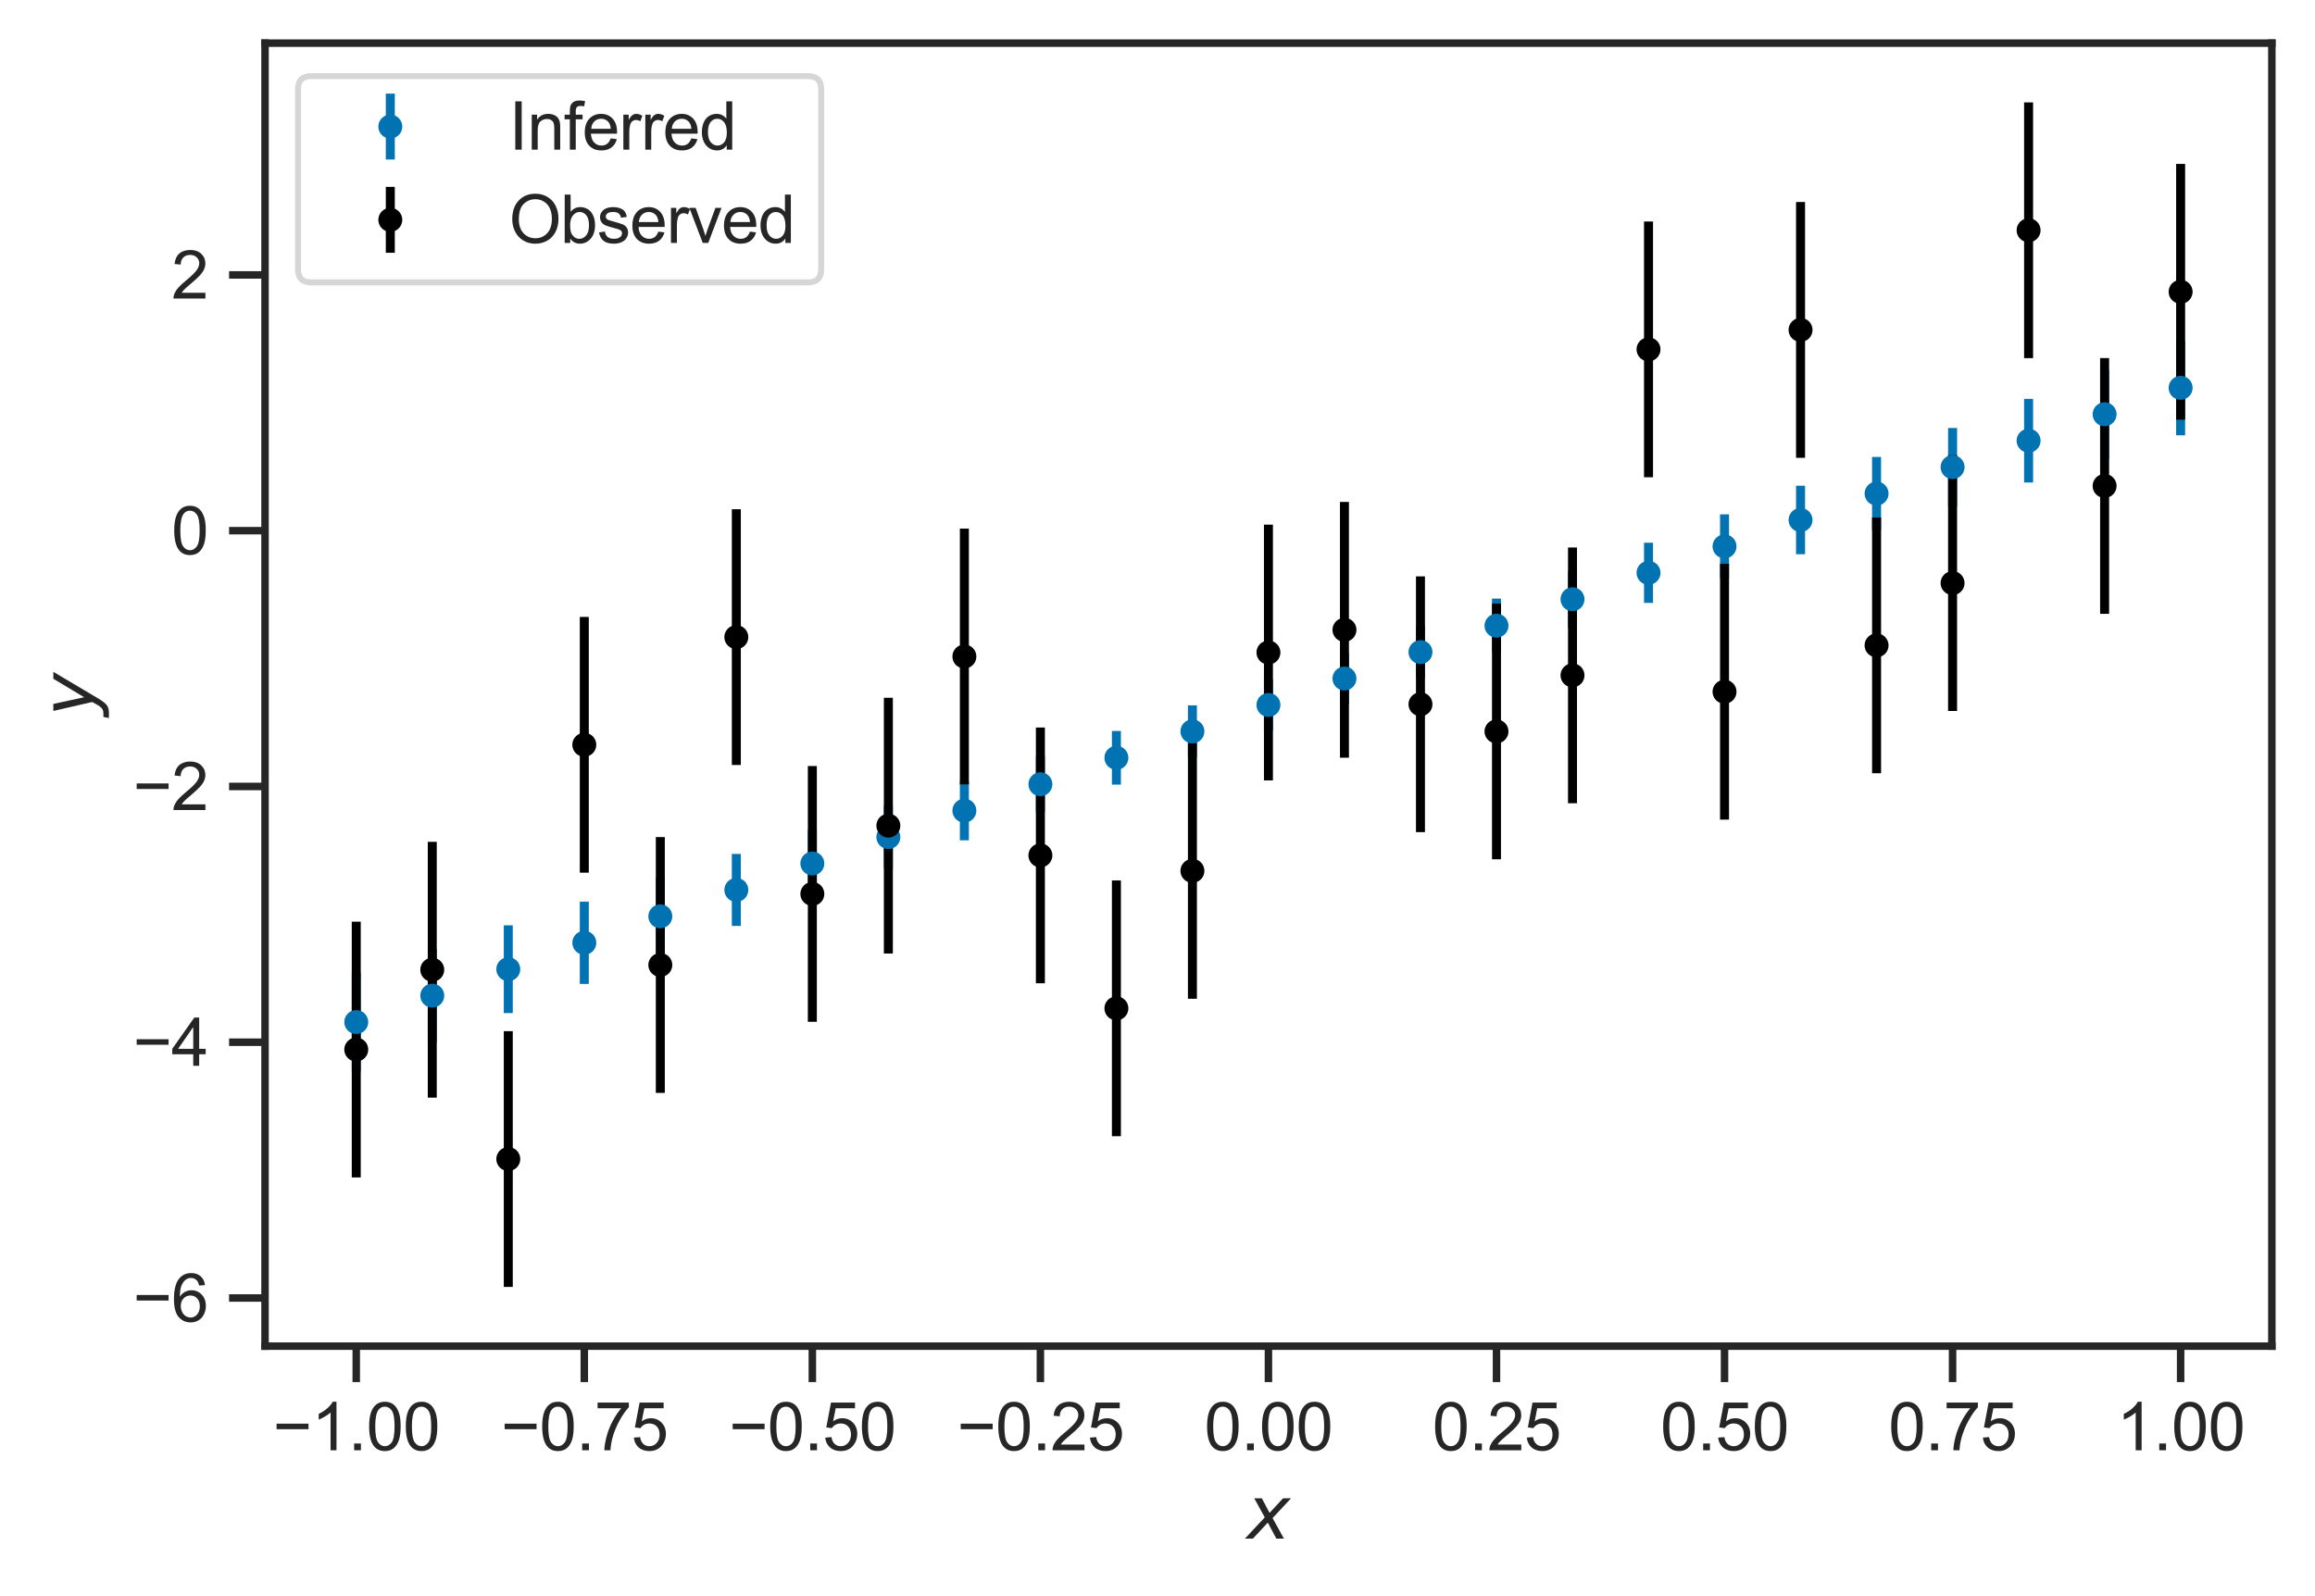 <?xml version="1.0" encoding="utf-8" standalone="no"?>
<!DOCTYPE svg PUBLIC "-//W3C//DTD SVG 1.1//EN"
  "http://www.w3.org/Graphics/SVG/1.1/DTD/svg11.dtd">
<svg height="266.374pt" version="1.1" viewBox="0 0 386.216 266.374" width="386.216pt" xmlns="http://www.w3.org/2000/svg" xmlns:xlink="http://www.w3.org/1999/xlink">
 <defs>
  <style type="text/css">*{stroke-linecap:butt;stroke-linejoin:round;}</style>
 </defs>
 <g id="figure_1">
  <g id="patch_1">
   <path d="M 0 266.374 
L 386.216 266.374 
L 386.216 0 
L 0 0 
z
" style="fill:#ffffff;"/>
  </g>
  <g id="axes_1">
   <g id="patch_2">
    <path d="M 44.216 224.64 
L 379.016 224.64 
L 379.016 7.2 
L 44.216 7.2 
z
" style="fill:#ffffff;"/>
   </g>
   <g id="matplotlib.axis_1">
    <g id="xtick_1">
     <g id="line2d_1">
      <defs>
       <path d="M 0 0 
L 0 6 
" id="mab6e7d6325" style="stroke:#262626;stroke-width:1.25;"/>
      </defs>
      <g>
       <use style="fill:#262626;stroke:#262626;stroke-width:1.25;" x="59.434" xlink:href="#mab6e7d6325" y="224.64"/>
      </g>
     </g>
     <g id="text_1">
      <!-- −1.00 -->
      <g style="fill:#262626;" transform="translate(45.518 242.014)scale(0.11 -0.11)">
       <defs>
        <path d="M 3381 1997 
L 356 1997 
L 356 2522 
L 3381 2522 
L 3381 1997 
z
" id="ArialMT-2212" transform="scale(0.016)"/>
        <path d="M 2384 0 
L 1822 0 
L 1822 3584 
Q 1619 3391 1289 3197 
Q 959 3003 697 2906 
L 697 3450 
Q 1169 3672 1522 3987 
Q 1875 4303 2022 4600 
L 2384 4600 
L 2384 0 
z
" id="ArialMT-31" transform="scale(0.016)"/>
        <path d="M 581 0 
L 581 641 
L 1222 641 
L 1222 0 
L 581 0 
z
" id="ArialMT-2e" transform="scale(0.016)"/>
        <path d="M 266 2259 
Q 266 3072 433 3567 
Q 600 4063 929 4331 
Q 1259 4600 1759 4600 
Q 2128 4600 2406 4451 
Q 2684 4303 2865 4023 
Q 3047 3744 3150 3342 
Q 3253 2941 3253 2259 
Q 3253 1453 3087 958 
Q 2922 463 2592 192 
Q 2263 -78 1759 -78 
Q 1097 -78 719 397 
Q 266 969 266 2259 
z
M 844 2259 
Q 844 1131 1108 757 
Q 1372 384 1759 384 
Q 2147 384 2411 759 
Q 2675 1134 2675 2259 
Q 2675 3391 2411 3762 
Q 2147 4134 1753 4134 
Q 1366 4134 1134 3806 
Q 844 3388 844 2259 
z
" id="ArialMT-30" transform="scale(0.016)"/>
       </defs>
       <use xlink:href="#ArialMT-2212"/>
       <use x="58.398" xlink:href="#ArialMT-31"/>
       <use x="114.014" xlink:href="#ArialMT-2e"/>
       <use x="141.797" xlink:href="#ArialMT-30"/>
       <use x="197.412" xlink:href="#ArialMT-30"/>
      </g>
     </g>
    </g>
    <g id="xtick_2">
     <g id="line2d_2">
      <g>
       <use style="fill:#262626;stroke:#262626;stroke-width:1.25;" x="97.48" xlink:href="#mab6e7d6325" y="224.64"/>
      </g>
     </g>
     <g id="text_2">
      <!-- −0.75 -->
      <g style="fill:#262626;" transform="translate(83.564 242.014)scale(0.11 -0.11)">
       <defs>
        <path d="M 303 3981 
L 303 4522 
L 3269 4522 
L 3269 4084 
Q 2831 3619 2401 2847 
Q 1972 2075 1738 1259 
Q 1569 684 1522 0 
L 944 0 
Q 953 541 1156 1306 
Q 1359 2072 1739 2783 
Q 2119 3494 2547 3981 
L 303 3981 
z
" id="ArialMT-37" transform="scale(0.016)"/>
        <path d="M 266 1200 
L 856 1250 
Q 922 819 1161 601 
Q 1400 384 1738 384 
Q 2144 384 2425 690 
Q 2706 997 2706 1503 
Q 2706 1984 2436 2262 
Q 2166 2541 1728 2541 
Q 1456 2541 1237 2417 
Q 1019 2294 894 2097 
L 366 2166 
L 809 4519 
L 3088 4519 
L 3088 3981 
L 1259 3981 
L 1013 2750 
Q 1425 3038 1878 3038 
Q 2478 3038 2890 2622 
Q 3303 2206 3303 1553 
Q 3303 931 2941 478 
Q 2500 -78 1738 -78 
Q 1113 -78 717 272 
Q 322 622 266 1200 
z
" id="ArialMT-35" transform="scale(0.016)"/>
       </defs>
       <use xlink:href="#ArialMT-2212"/>
       <use x="58.398" xlink:href="#ArialMT-30"/>
       <use x="114.014" xlink:href="#ArialMT-2e"/>
       <use x="141.797" xlink:href="#ArialMT-37"/>
       <use x="197.412" xlink:href="#ArialMT-35"/>
      </g>
     </g>
    </g>
    <g id="xtick_3">
     <g id="line2d_3">
      <g>
       <use style="fill:#262626;stroke:#262626;stroke-width:1.25;" x="135.525" xlink:href="#mab6e7d6325" y="224.64"/>
      </g>
     </g>
     <g id="text_3">
      <!-- −0.50 -->
      <g style="fill:#262626;" transform="translate(121.609 242.014)scale(0.11 -0.11)">
       <use xlink:href="#ArialMT-2212"/>
       <use x="58.398" xlink:href="#ArialMT-30"/>
       <use x="114.014" xlink:href="#ArialMT-2e"/>
       <use x="141.797" xlink:href="#ArialMT-35"/>
       <use x="197.412" xlink:href="#ArialMT-30"/>
      </g>
     </g>
    </g>
    <g id="xtick_4">
     <g id="line2d_4">
      <g>
       <use style="fill:#262626;stroke:#262626;stroke-width:1.25;" x="173.571" xlink:href="#mab6e7d6325" y="224.64"/>
      </g>
     </g>
     <g id="text_4">
      <!-- −0.25 -->
      <g style="fill:#262626;" transform="translate(159.655 242.014)scale(0.11 -0.11)">
       <defs>
        <path d="M 3222 541 
L 3222 0 
L 194 0 
Q 188 203 259 391 
Q 375 700 629 1000 
Q 884 1300 1366 1694 
Q 2113 2306 2375 2664 
Q 2638 3022 2638 3341 
Q 2638 3675 2398 3904 
Q 2159 4134 1775 4134 
Q 1369 4134 1125 3890 
Q 881 3647 878 3216 
L 300 3275 
Q 359 3922 746 4261 
Q 1134 4600 1788 4600 
Q 2447 4600 2831 4234 
Q 3216 3869 3216 3328 
Q 3216 3053 3103 2787 
Q 2991 2522 2730 2228 
Q 2469 1934 1863 1422 
Q 1356 997 1212 845 
Q 1069 694 975 541 
L 3222 541 
z
" id="ArialMT-32" transform="scale(0.016)"/>
       </defs>
       <use xlink:href="#ArialMT-2212"/>
       <use x="58.398" xlink:href="#ArialMT-30"/>
       <use x="114.014" xlink:href="#ArialMT-2e"/>
       <use x="141.797" xlink:href="#ArialMT-32"/>
       <use x="197.412" xlink:href="#ArialMT-35"/>
      </g>
     </g>
    </g>
    <g id="xtick_5">
     <g id="line2d_5">
      <g>
       <use style="fill:#262626;stroke:#262626;stroke-width:1.25;" x="211.616" xlink:href="#mab6e7d6325" y="224.64"/>
      </g>
     </g>
     <g id="text_5">
      <!-- 0.00 -->
      <g style="fill:#262626;" transform="translate(200.913 242.014)scale(0.11 -0.11)">
       <use xlink:href="#ArialMT-30"/>
       <use x="55.615" xlink:href="#ArialMT-2e"/>
       <use x="83.398" xlink:href="#ArialMT-30"/>
       <use x="139.014" xlink:href="#ArialMT-30"/>
      </g>
     </g>
    </g>
    <g id="xtick_6">
     <g id="line2d_6">
      <g>
       <use style="fill:#262626;stroke:#262626;stroke-width:1.25;" x="249.662" xlink:href="#mab6e7d6325" y="224.64"/>
      </g>
     </g>
     <g id="text_6">
      <!-- 0.25 -->
      <g style="fill:#262626;" transform="translate(238.958 242.014)scale(0.11 -0.11)">
       <use xlink:href="#ArialMT-30"/>
       <use x="55.615" xlink:href="#ArialMT-2e"/>
       <use x="83.398" xlink:href="#ArialMT-32"/>
       <use x="139.014" xlink:href="#ArialMT-35"/>
      </g>
     </g>
    </g>
    <g id="xtick_7">
     <g id="line2d_7">
      <g>
       <use style="fill:#262626;stroke:#262626;stroke-width:1.25;" x="287.707" xlink:href="#mab6e7d6325" y="224.64"/>
      </g>
     </g>
     <g id="text_7">
      <!-- 0.50 -->
      <g style="fill:#262626;" transform="translate(277.003 242.014)scale(0.11 -0.11)">
       <use xlink:href="#ArialMT-30"/>
       <use x="55.615" xlink:href="#ArialMT-2e"/>
       <use x="83.398" xlink:href="#ArialMT-35"/>
       <use x="139.014" xlink:href="#ArialMT-30"/>
      </g>
     </g>
    </g>
    <g id="xtick_8">
     <g id="line2d_8">
      <g>
       <use style="fill:#262626;stroke:#262626;stroke-width:1.25;" x="325.752" xlink:href="#mab6e7d6325" y="224.64"/>
      </g>
     </g>
     <g id="text_8">
      <!-- 0.75 -->
      <g style="fill:#262626;" transform="translate(315.049 242.014)scale(0.11 -0.11)">
       <use xlink:href="#ArialMT-30"/>
       <use x="55.615" xlink:href="#ArialMT-2e"/>
       <use x="83.398" xlink:href="#ArialMT-37"/>
       <use x="139.014" xlink:href="#ArialMT-35"/>
      </g>
     </g>
    </g>
    <g id="xtick_9">
     <g id="line2d_9">
      <g>
       <use style="fill:#262626;stroke:#262626;stroke-width:1.25;" x="363.798" xlink:href="#mab6e7d6325" y="224.64"/>
      </g>
     </g>
     <g id="text_9">
      <!-- 1.00 -->
      <g style="fill:#262626;" transform="translate(353.094 242.014)scale(0.11 -0.11)">
       <use xlink:href="#ArialMT-31"/>
       <use x="55.615" xlink:href="#ArialMT-2e"/>
       <use x="83.398" xlink:href="#ArialMT-30"/>
       <use x="139.014" xlink:href="#ArialMT-30"/>
      </g>
     </g>
    </g>
    <g id="text_10">
     <!-- $x$ -->
     <g style="fill:#262626;" transform="translate(208.016 256.789)scale(0.12 -0.12)">
      <defs>
       <path d="M 3841 3500 
L 2234 1784 
L 3219 0 
L 2559 0 
L 1819 1388 
L 531 0 
L -166 0 
L 1556 1844 
L 641 3500 
L 1300 3500 
L 1972 2234 
L 3144 3500 
L 3841 3500 
z
" id="DejaVuSans-Oblique-78" transform="scale(0.016)"/>
      </defs>
      <use transform="translate(0 0.312)" xlink:href="#DejaVuSans-Oblique-78"/>
     </g>
    </g>
   </g>
   <g id="matplotlib.axis_2">
    <g id="ytick_1">
     <g id="line2d_10">
      <defs>
       <path d="M 0 0 
L -6 0 
" id="m3038a28d85" style="stroke:#262626;stroke-width:1.25;"/>
      </defs>
      <g>
       <use style="fill:#262626;stroke:#262626;stroke-width:1.25;" x="44.216" xlink:href="#m3038a28d85" y="216.606"/>
      </g>
     </g>
     <g id="text_11">
      <!-- −6 -->
      <g style="fill:#262626;" transform="translate(22.174 220.542)scale(0.11 -0.11)">
       <defs>
        <path d="M 3184 3459 
L 2625 3416 
Q 2550 3747 2413 3897 
Q 2184 4138 1850 4138 
Q 1581 4138 1378 3988 
Q 1113 3794 959 3422 
Q 806 3050 800 2363 
Q 1003 2672 1297 2822 
Q 1591 2972 1913 2972 
Q 2475 2972 2870 2558 
Q 3266 2144 3266 1488 
Q 3266 1056 3080 686 
Q 2894 316 2569 119 
Q 2244 -78 1831 -78 
Q 1128 -78 684 439 
Q 241 956 241 2144 
Q 241 3472 731 4075 
Q 1159 4600 1884 4600 
Q 2425 4600 2770 4297 
Q 3116 3994 3184 3459 
z
M 888 1484 
Q 888 1194 1011 928 
Q 1134 663 1356 523 
Q 1578 384 1822 384 
Q 2178 384 2434 671 
Q 2691 959 2691 1453 
Q 2691 1928 2437 2201 
Q 2184 2475 1800 2475 
Q 1419 2475 1153 2201 
Q 888 1928 888 1484 
z
" id="ArialMT-36" transform="scale(0.016)"/>
       </defs>
       <use xlink:href="#ArialMT-2212"/>
       <use x="58.398" xlink:href="#ArialMT-36"/>
      </g>
     </g>
    </g>
    <g id="ytick_2">
     <g id="line2d_11">
      <g>
       <use style="fill:#262626;stroke:#262626;stroke-width:1.25;" x="44.216" xlink:href="#m3038a28d85" y="173.923"/>
      </g>
     </g>
     <g id="text_12">
      <!-- −4 -->
      <g style="fill:#262626;" transform="translate(22.174 177.86)scale(0.11 -0.11)">
       <defs>
        <path d="M 2069 0 
L 2069 1097 
L 81 1097 
L 81 1613 
L 2172 4581 
L 2631 4581 
L 2631 1613 
L 3250 1613 
L 3250 1097 
L 2631 1097 
L 2631 0 
L 2069 0 
z
M 2069 1613 
L 2069 3678 
L 634 1613 
L 2069 1613 
z
" id="ArialMT-34" transform="scale(0.016)"/>
       </defs>
       <use xlink:href="#ArialMT-2212"/>
       <use x="58.398" xlink:href="#ArialMT-34"/>
      </g>
     </g>
    </g>
    <g id="ytick_3">
     <g id="line2d_12">
      <g>
       <use style="fill:#262626;stroke:#262626;stroke-width:1.25;" x="44.216" xlink:href="#m3038a28d85" y="131.241"/>
      </g>
     </g>
     <g id="text_13">
      <!-- −2 -->
      <g style="fill:#262626;" transform="translate(22.174 135.178)scale(0.11 -0.11)">
       <use xlink:href="#ArialMT-2212"/>
       <use x="58.398" xlink:href="#ArialMT-32"/>
      </g>
     </g>
    </g>
    <g id="ytick_4">
     <g id="line2d_13">
      <g>
       <use style="fill:#262626;stroke:#262626;stroke-width:1.25;" x="44.216" xlink:href="#m3038a28d85" y="88.559"/>
      </g>
     </g>
     <g id="text_14">
      <!-- 0 -->
      <g style="fill:#262626;" transform="translate(28.599 92.496)scale(0.11 -0.11)">
       <use xlink:href="#ArialMT-30"/>
      </g>
     </g>
    </g>
    <g id="ytick_5">
     <g id="line2d_14">
      <g>
       <use style="fill:#262626;stroke:#262626;stroke-width:1.25;" x="44.216" xlink:href="#m3038a28d85" y="45.877"/>
      </g>
     </g>
     <g id="text_15">
      <!-- 2 -->
      <g style="fill:#262626;" transform="translate(28.599 49.814)scale(0.11 -0.11)">
       <use xlink:href="#ArialMT-32"/>
      </g>
     </g>
    </g>
    <g id="text_16">
     <!-- $y$ -->
     <g style="fill:#262626;" transform="translate(15.654 119.52)rotate(-90)scale(0.12 -0.12)">
      <defs>
       <path d="M 1588 -325 
Q 1188 -997 936 -1164 
Q 684 -1331 294 -1331 
L -159 -1331 
L -63 -850 
L 269 -850 
Q 509 -850 678 -719 
Q 847 -588 1056 -206 
L 1234 128 
L 459 3500 
L 1069 3500 
L 1650 819 
L 3256 3500 
L 3859 3500 
L 1588 -325 
z
" id="DejaVuSans-Oblique-79" transform="scale(0.016)"/>
      </defs>
      <use transform="translate(0 0.312)" xlink:href="#DejaVuSans-Oblique-79"/>
     </g>
    </g>
   </g>
   <g id="LineCollection_1">
    <path clip-path="url(#p494dcb44cf)" d="M 59.434 178.843 
L 59.434 162.27 
" style="fill:none;stroke:#0173b2;stroke-width:1.5;"/>
    <path clip-path="url(#p494dcb44cf)" d="M 72.116 173.946 
L 72.116 158.347 
" style="fill:none;stroke:#0173b2;stroke-width:1.5;"/>
    <path clip-path="url(#p494dcb44cf)" d="M 84.798 169.063 
L 84.798 154.411 
" style="fill:none;stroke:#0173b2;stroke-width:1.5;"/>
    <path clip-path="url(#p494dcb44cf)" d="M 97.48 164.194 
L 97.48 150.46 
" style="fill:none;stroke:#0173b2;stroke-width:1.5;"/>
    <path clip-path="url(#p494dcb44cf)" d="M 110.162 159.344 
L 110.162 146.491 
" style="fill:none;stroke:#0173b2;stroke-width:1.5;"/>
    <path clip-path="url(#p494dcb44cf)" d="M 122.843 154.517 
L 122.843 142.498 
" style="fill:none;stroke:#0173b2;stroke-width:1.5;"/>
    <path clip-path="url(#p494dcb44cf)" d="M 135.525 149.717 
L 135.525 138.478 
" style="fill:none;stroke:#0173b2;stroke-width:1.5;"/>
    <path clip-path="url(#p494dcb44cf)" d="M 148.207 144.951 
L 148.207 134.425 
" style="fill:none;stroke:#0173b2;stroke-width:1.5;"/>
    <path clip-path="url(#p494dcb44cf)" d="M 160.889 140.227 
L 160.889 130.33 
" style="fill:none;stroke:#0173b2;stroke-width:1.5;"/>
    <path clip-path="url(#p494dcb44cf)" d="M 173.571 135.552 
L 173.571 126.185 
" style="fill:none;stroke:#0173b2;stroke-width:1.5;"/>
    <path clip-path="url(#p494dcb44cf)" d="M 186.252 130.935 
L 186.252 121.983 
" style="fill:none;stroke:#0173b2;stroke-width:1.5;"/>
    <path clip-path="url(#p494dcb44cf)" d="M 198.934 126.385 
L 198.934 117.713 
" style="fill:none;stroke:#0173b2;stroke-width:1.5;"/>
    <path clip-path="url(#p494dcb44cf)" d="M 211.616 121.907 
L 211.616 113.371 
" style="fill:none;stroke:#0173b2;stroke-width:1.5;"/>
    <path clip-path="url(#p494dcb44cf)" d="M 224.298 117.507 
L 224.298 108.951 
" style="fill:none;stroke:#0173b2;stroke-width:1.5;"/>
    <path clip-path="url(#p494dcb44cf)" d="M 236.98 113.183 
L 236.98 104.456 
" style="fill:none;stroke:#0173b2;stroke-width:1.5;"/>
    <path clip-path="url(#p494dcb44cf)" d="M 249.662 108.93 
L 249.662 99.889 
" style="fill:none;stroke:#0173b2;stroke-width:1.5;"/>
    <path clip-path="url(#p494dcb44cf)" d="M 262.343 104.743 
L 262.343 95.257 
" style="fill:none;stroke:#0173b2;stroke-width:1.5;"/>
    <path clip-path="url(#p494dcb44cf)" d="M 275.025 100.611 
L 275.025 90.569 
" style="fill:none;stroke:#0173b2;stroke-width:1.5;"/>
    <path clip-path="url(#p494dcb44cf)" d="M 287.707 96.527 
L 287.707 85.834 
" style="fill:none;stroke:#0173b2;stroke-width:1.5;"/>
    <path clip-path="url(#p494dcb44cf)" d="M 300.389 92.482 
L 300.389 81.059 
" style="fill:none;stroke:#0173b2;stroke-width:1.5;"/>
    <path clip-path="url(#p494dcb44cf)" d="M 313.071 88.469 
L 313.071 76.252 
" style="fill:none;stroke:#0173b2;stroke-width:1.5;"/>
    <path clip-path="url(#p494dcb44cf)" d="M 325.752 84.483 
L 325.752 71.419 
" style="fill:none;stroke:#0173b2;stroke-width:1.5;"/>
    <path clip-path="url(#p494dcb44cf)" d="M 338.434 80.518 
L 338.434 66.564 
" style="fill:none;stroke:#0173b2;stroke-width:1.5;"/>
    <path clip-path="url(#p494dcb44cf)" d="M 351.116 76.571 
L 351.116 61.692 
" style="fill:none;stroke:#0173b2;stroke-width:1.5;"/>
    <path clip-path="url(#p494dcb44cf)" d="M 363.798 72.639 
L 363.798 56.805 
" style="fill:none;stroke:#0173b2;stroke-width:1.5;"/>
   </g>
   <g id="LineCollection_2">
    <path clip-path="url(#p494dcb44cf)" d="M 59.434 196.484 
L 59.434 153.802 
" style="fill:none;stroke:#000000;stroke-width:1.5;"/>
    <path clip-path="url(#p494dcb44cf)" d="M 72.116 183.166 
L 72.116 140.484 
" style="fill:none;stroke:#000000;stroke-width:1.5;"/>
    <path clip-path="url(#p494dcb44cf)" d="M 84.798 214.756 
L 84.798 172.074 
" style="fill:none;stroke:#000000;stroke-width:1.5;"/>
    <path clip-path="url(#p494dcb44cf)" d="M 97.48 145.628 
L 97.48 102.946 
" style="fill:none;stroke:#000000;stroke-width:1.5;"/>
    <path clip-path="url(#p494dcb44cf)" d="M 110.162 182.373 
L 110.162 139.691 
" style="fill:none;stroke:#000000;stroke-width:1.5;"/>
    <path clip-path="url(#p494dcb44cf)" d="M 122.843 127.659 
L 122.843 84.977 
" style="fill:none;stroke:#000000;stroke-width:1.5;"/>
    <path clip-path="url(#p494dcb44cf)" d="M 135.525 170.512 
L 135.525 127.83 
" style="fill:none;stroke:#000000;stroke-width:1.5;"/>
    <path clip-path="url(#p494dcb44cf)" d="M 148.207 159.124 
L 148.207 116.442 
" style="fill:none;stroke:#000000;stroke-width:1.5;"/>
    <path clip-path="url(#p494dcb44cf)" d="M 160.889 130.896 
L 160.889 88.214 
" style="fill:none;stroke:#000000;stroke-width:1.5;"/>
    <path clip-path="url(#p494dcb44cf)" d="M 173.571 164.087 
L 173.571 121.404 
" style="fill:none;stroke:#000000;stroke-width:1.5;"/>
    <path clip-path="url(#p494dcb44cf)" d="M 186.252 189.611 
L 186.252 146.929 
" style="fill:none;stroke:#000000;stroke-width:1.5;"/>
    <path clip-path="url(#p494dcb44cf)" d="M 198.934 166.667 
L 198.934 123.984 
" style="fill:none;stroke:#000000;stroke-width:1.5;"/>
    <path clip-path="url(#p494dcb44cf)" d="M 211.616 130.231 
L 211.616 87.549 
" style="fill:none;stroke:#000000;stroke-width:1.5;"/>
    <path clip-path="url(#p494dcb44cf)" d="M 224.298 126.445 
L 224.298 83.763 
" style="fill:none;stroke:#000000;stroke-width:1.5;"/>
    <path clip-path="url(#p494dcb44cf)" d="M 236.98 138.862 
L 236.98 96.18 
" style="fill:none;stroke:#000000;stroke-width:1.5;"/>
    <path clip-path="url(#p494dcb44cf)" d="M 249.662 143.398 
L 249.662 100.716 
" style="fill:none;stroke:#000000;stroke-width:1.5;"/>
    <path clip-path="url(#p494dcb44cf)" d="M 262.343 134.04 
L 262.343 91.358 
" style="fill:none;stroke:#000000;stroke-width:1.5;"/>
    <path clip-path="url(#p494dcb44cf)" d="M 275.025 79.641 
L 275.025 36.959 
" style="fill:none;stroke:#000000;stroke-width:1.5;"/>
    <path clip-path="url(#p494dcb44cf)" d="M 287.707 136.776 
L 287.707 94.094 
" style="fill:none;stroke:#000000;stroke-width:1.5;"/>
    <path clip-path="url(#p494dcb44cf)" d="M 300.389 76.394 
L 300.389 33.712 
" style="fill:none;stroke:#000000;stroke-width:1.5;"/>
    <path clip-path="url(#p494dcb44cf)" d="M 313.071 129.036 
L 313.071 86.354 
" style="fill:none;stroke:#000000;stroke-width:1.5;"/>
    <path clip-path="url(#p494dcb44cf)" d="M 325.752 118.645 
L 325.752 75.963 
" style="fill:none;stroke:#000000;stroke-width:1.5;"/>
    <path clip-path="url(#p494dcb44cf)" d="M 338.434 59.766 
L 338.434 17.084 
" style="fill:none;stroke:#000000;stroke-width:1.5;"/>
    <path clip-path="url(#p494dcb44cf)" d="M 351.116 102.433 
L 351.116 59.751 
" style="fill:none;stroke:#000000;stroke-width:1.5;"/>
    <path clip-path="url(#p494dcb44cf)" d="M 363.798 70.036 
L 363.798 27.353 
" style="fill:none;stroke:#000000;stroke-width:1.5;"/>
   </g>
   <g id="line2d_15">
    <defs>
     <path d="M 0 1.5 
C 0.398 1.5 0.779 1.342 1.061 1.061 
C 1.342 0.779 1.5 0.398 1.5 0 
C 1.5 -0.398 1.342 -0.779 1.061 -1.061 
C 0.779 -1.342 0.398 -1.5 0 -1.5 
C -0.398 -1.5 -0.779 -1.342 -1.061 -1.061 
C -1.342 -0.779 -1.5 -0.398 -1.5 0 
C -1.5 0.398 -1.342 0.779 -1.061 1.061 
C -0.779 1.342 -0.398 1.5 0 1.5 
z
" id="mf01a3845fb" style="stroke:#0173b2;"/>
    </defs>
    <g clip-path="url(#p494dcb44cf)">
     <use style="fill:#0173b2;stroke:#0173b2;" x="59.434" xlink:href="#mf01a3845fb" y="170.557"/>
     <use style="fill:#0173b2;stroke:#0173b2;" x="72.116" xlink:href="#mf01a3845fb" y="166.147"/>
     <use style="fill:#0173b2;stroke:#0173b2;" x="84.798" xlink:href="#mf01a3845fb" y="161.737"/>
     <use style="fill:#0173b2;stroke:#0173b2;" x="97.48" xlink:href="#mf01a3845fb" y="157.327"/>
     <use style="fill:#0173b2;stroke:#0173b2;" x="110.162" xlink:href="#mf01a3845fb" y="152.917"/>
     <use style="fill:#0173b2;stroke:#0173b2;" x="122.843" xlink:href="#mf01a3845fb" y="148.508"/>
     <use style="fill:#0173b2;stroke:#0173b2;" x="135.525" xlink:href="#mf01a3845fb" y="144.098"/>
     <use style="fill:#0173b2;stroke:#0173b2;" x="148.207" xlink:href="#mf01a3845fb" y="139.688"/>
     <use style="fill:#0173b2;stroke:#0173b2;" x="160.889" xlink:href="#mf01a3845fb" y="135.278"/>
     <use style="fill:#0173b2;stroke:#0173b2;" x="173.571" xlink:href="#mf01a3845fb" y="130.868"/>
     <use style="fill:#0173b2;stroke:#0173b2;" x="186.252" xlink:href="#mf01a3845fb" y="126.459"/>
     <use style="fill:#0173b2;stroke:#0173b2;" x="198.934" xlink:href="#mf01a3845fb" y="122.049"/>
     <use style="fill:#0173b2;stroke:#0173b2;" x="211.616" xlink:href="#mf01a3845fb" y="117.639"/>
     <use style="fill:#0173b2;stroke:#0173b2;" x="224.298" xlink:href="#mf01a3845fb" y="113.229"/>
     <use style="fill:#0173b2;stroke:#0173b2;" x="236.98" xlink:href="#mf01a3845fb" y="108.819"/>
     <use style="fill:#0173b2;stroke:#0173b2;" x="249.662" xlink:href="#mf01a3845fb" y="104.41"/>
     <use style="fill:#0173b2;stroke:#0173b2;" x="262.343" xlink:href="#mf01a3845fb" y="100"/>
     <use style="fill:#0173b2;stroke:#0173b2;" x="275.025" xlink:href="#mf01a3845fb" y="95.59"/>
     <use style="fill:#0173b2;stroke:#0173b2;" x="287.707" xlink:href="#mf01a3845fb" y="91.18"/>
     <use style="fill:#0173b2;stroke:#0173b2;" x="300.389" xlink:href="#mf01a3845fb" y="86.771"/>
     <use style="fill:#0173b2;stroke:#0173b2;" x="313.071" xlink:href="#mf01a3845fb" y="82.361"/>
     <use style="fill:#0173b2;stroke:#0173b2;" x="325.752" xlink:href="#mf01a3845fb" y="77.951"/>
     <use style="fill:#0173b2;stroke:#0173b2;" x="338.434" xlink:href="#mf01a3845fb" y="73.541"/>
     <use style="fill:#0173b2;stroke:#0173b2;" x="351.116" xlink:href="#mf01a3845fb" y="69.131"/>
     <use style="fill:#0173b2;stroke:#0173b2;" x="363.798" xlink:href="#mf01a3845fb" y="64.722"/>
    </g>
   </g>
   <g id="line2d_16">
    <defs>
     <path d="M 0 1.5 
C 0.398 1.5 0.779 1.342 1.061 1.061 
C 1.342 0.779 1.5 0.398 1.5 0 
C 1.5 -0.398 1.342 -0.779 1.061 -1.061 
C 0.779 -1.342 0.398 -1.5 0 -1.5 
C -0.398 -1.5 -0.779 -1.342 -1.061 -1.061 
C -1.342 -0.779 -1.5 -0.398 -1.5 0 
C -1.5 0.398 -1.342 0.779 -1.061 1.061 
C -0.779 1.342 -0.398 1.5 0 1.5 
z
" id="m2f122b6ea2" style="stroke:#000000;"/>
    </defs>
    <g clip-path="url(#p494dcb44cf)">
     <use style="stroke:#000000;" x="59.434" xlink:href="#m2f122b6ea2" y="175.143"/>
     <use style="stroke:#000000;" x="72.116" xlink:href="#m2f122b6ea2" y="161.825"/>
     <use style="stroke:#000000;" x="84.798" xlink:href="#m2f122b6ea2" y="193.415"/>
     <use style="stroke:#000000;" x="97.48" xlink:href="#m2f122b6ea2" y="124.287"/>
     <use style="stroke:#000000;" x="110.162" xlink:href="#m2f122b6ea2" y="161.032"/>
     <use style="stroke:#000000;" x="122.843" xlink:href="#m2f122b6ea2" y="106.318"/>
     <use style="stroke:#000000;" x="135.525" xlink:href="#m2f122b6ea2" y="149.171"/>
     <use style="stroke:#000000;" x="148.207" xlink:href="#m2f122b6ea2" y="137.783"/>
     <use style="stroke:#000000;" x="160.889" xlink:href="#m2f122b6ea2" y="109.555"/>
     <use style="stroke:#000000;" x="173.571" xlink:href="#m2f122b6ea2" y="142.745"/>
     <use style="stroke:#000000;" x="186.252" xlink:href="#m2f122b6ea2" y="168.27"/>
     <use style="stroke:#000000;" x="198.934" xlink:href="#m2f122b6ea2" y="145.325"/>
     <use style="stroke:#000000;" x="211.616" xlink:href="#m2f122b6ea2" y="108.89"/>
     <use style="stroke:#000000;" x="224.298" xlink:href="#m2f122b6ea2" y="105.104"/>
     <use style="stroke:#000000;" x="236.98" xlink:href="#m2f122b6ea2" y="117.521"/>
     <use style="stroke:#000000;" x="249.662" xlink:href="#m2f122b6ea2" y="122.057"/>
     <use style="stroke:#000000;" x="262.343" xlink:href="#m2f122b6ea2" y="112.699"/>
     <use style="stroke:#000000;" x="275.025" xlink:href="#m2f122b6ea2" y="58.3"/>
     <use style="stroke:#000000;" x="287.707" xlink:href="#m2f122b6ea2" y="115.435"/>
     <use style="stroke:#000000;" x="300.389" xlink:href="#m2f122b6ea2" y="55.053"/>
     <use style="stroke:#000000;" x="313.071" xlink:href="#m2f122b6ea2" y="107.695"/>
     <use style="stroke:#000000;" x="325.752" xlink:href="#m2f122b6ea2" y="97.304"/>
     <use style="stroke:#000000;" x="338.434" xlink:href="#m2f122b6ea2" y="38.425"/>
     <use style="stroke:#000000;" x="351.116" xlink:href="#m2f122b6ea2" y="81.092"/>
     <use style="stroke:#000000;" x="363.798" xlink:href="#m2f122b6ea2" y="48.694"/>
    </g>
   </g>
   <g id="patch_3">
    <path d="M 44.216 224.64 
L 44.216 7.2 
" style="fill:none;stroke:#262626;stroke-linecap:square;stroke-linejoin:miter;stroke-width:1.25;"/>
   </g>
   <g id="patch_4">
    <path d="M 379.016 224.64 
L 379.016 7.2 
" style="fill:none;stroke:#262626;stroke-linecap:square;stroke-linejoin:miter;stroke-width:1.25;"/>
   </g>
   <g id="patch_5">
    <path d="M 44.216 224.64 
L 379.016 224.64 
" style="fill:none;stroke:#262626;stroke-linecap:square;stroke-linejoin:miter;stroke-width:1.25;"/>
   </g>
   <g id="patch_6">
    <path d="M 44.216 7.2 
L 379.016 7.2 
" style="fill:none;stroke:#262626;stroke-linecap:square;stroke-linejoin:miter;stroke-width:1.25;"/>
   </g>
   <g id="legend_1">
    <g id="patch_7">
     <path d="M 51.916 47.12 
L 134.803 47.12 
Q 137.003 47.12 137.003 44.92 
L 137.003 14.9 
Q 137.003 12.7 134.803 12.7 
L 51.916 12.7 
Q 49.716 12.7 49.716 14.9 
L 49.716 44.92 
Q 49.716 47.12 51.916 47.12 
z
" style="fill:#ffffff;opacity:0.8;stroke:#cccccc;stroke-linejoin:miter;"/>
    </g>
    <g id="LineCollection_3">
     <path d="M 65.116 26.624 
L 65.116 15.624 
" style="fill:none;stroke:#0173b2;stroke-width:1.5;"/>
    </g>
    <g id="line2d_17"/>
    <g id="line2d_18">
     <g>
      <use style="fill:#0173b2;stroke:#0173b2;" x="65.116" xlink:href="#mf01a3845fb" y="21.124"/>
     </g>
    </g>
    <g id="text_17">
     <!-- Inferred -->
     <g style="fill:#262626;" transform="translate(84.916 24.974)scale(0.11 -0.11)">
      <defs>
       <path d="M 597 0 
L 597 4581 
L 1203 4581 
L 1203 0 
L 597 0 
z
" id="ArialMT-49" transform="scale(0.016)"/>
       <path d="M 422 0 
L 422 3319 
L 928 3319 
L 928 2847 
Q 1294 3394 1984 3394 
Q 2284 3394 2536 3286 
Q 2788 3178 2913 3003 
Q 3038 2828 3088 2588 
Q 3119 2431 3119 2041 
L 3119 0 
L 2556 0 
L 2556 2019 
Q 2556 2363 2490 2533 
Q 2425 2703 2258 2804 
Q 2091 2906 1866 2906 
Q 1506 2906 1245 2678 
Q 984 2450 984 1813 
L 984 0 
L 422 0 
z
" id="ArialMT-6e" transform="scale(0.016)"/>
       <path d="M 556 0 
L 556 2881 
L 59 2881 
L 59 3319 
L 556 3319 
L 556 3672 
Q 556 4006 616 4169 
Q 697 4388 901 4523 
Q 1106 4659 1475 4659 
Q 1713 4659 2000 4603 
L 1916 4113 
Q 1741 4144 1584 4144 
Q 1328 4144 1222 4034 
Q 1116 3925 1116 3625 
L 1116 3319 
L 1763 3319 
L 1763 2881 
L 1116 2881 
L 1116 0 
L 556 0 
z
" id="ArialMT-66" transform="scale(0.016)"/>
       <path d="M 2694 1069 
L 3275 997 
Q 3138 488 2766 206 
Q 2394 -75 1816 -75 
Q 1088 -75 661 373 
Q 234 822 234 1631 
Q 234 2469 665 2931 
Q 1097 3394 1784 3394 
Q 2450 3394 2872 2941 
Q 3294 2488 3294 1666 
Q 3294 1616 3291 1516 
L 816 1516 
Q 847 969 1125 678 
Q 1403 388 1819 388 
Q 2128 388 2347 550 
Q 2566 713 2694 1069 
z
M 847 1978 
L 2700 1978 
Q 2663 2397 2488 2606 
Q 2219 2931 1791 2931 
Q 1403 2931 1139 2672 
Q 875 2413 847 1978 
z
" id="ArialMT-65" transform="scale(0.016)"/>
       <path d="M 416 0 
L 416 3319 
L 922 3319 
L 922 2816 
Q 1116 3169 1280 3281 
Q 1444 3394 1641 3394 
Q 1925 3394 2219 3213 
L 2025 2691 
Q 1819 2813 1613 2813 
Q 1428 2813 1281 2702 
Q 1134 2591 1072 2394 
Q 978 2094 978 1738 
L 978 0 
L 416 0 
z
" id="ArialMT-72" transform="scale(0.016)"/>
       <path d="M 2575 0 
L 2575 419 
Q 2259 -75 1647 -75 
Q 1250 -75 917 144 
Q 584 363 401 755 
Q 219 1147 219 1656 
Q 219 2153 384 2558 
Q 550 2963 881 3178 
Q 1213 3394 1622 3394 
Q 1922 3394 2156 3267 
Q 2391 3141 2538 2938 
L 2538 4581 
L 3097 4581 
L 3097 0 
L 2575 0 
z
M 797 1656 
Q 797 1019 1065 703 
Q 1334 388 1700 388 
Q 2069 388 2326 689 
Q 2584 991 2584 1609 
Q 2584 2291 2321 2609 
Q 2059 2928 1675 2928 
Q 1300 2928 1048 2622 
Q 797 2316 797 1656 
z
" id="ArialMT-64" transform="scale(0.016)"/>
      </defs>
      <use xlink:href="#ArialMT-49"/>
      <use x="27.783" xlink:href="#ArialMT-6e"/>
      <use x="83.398" xlink:href="#ArialMT-66"/>
      <use x="111.182" xlink:href="#ArialMT-65"/>
      <use x="166.797" xlink:href="#ArialMT-72"/>
      <use x="200.098" xlink:href="#ArialMT-72"/>
      <use x="233.398" xlink:href="#ArialMT-65"/>
      <use x="289.014" xlink:href="#ArialMT-64"/>
     </g>
    </g>
    <g id="LineCollection_4">
     <path d="M 65.116 42.183 
L 65.116 31.183 
" style="fill:none;stroke:#000000;stroke-width:1.5;"/>
    </g>
    <g id="line2d_19"/>
    <g id="line2d_20">
     <g>
      <use style="stroke:#000000;" x="65.116" xlink:href="#m2f122b6ea2" y="36.683"/>
     </g>
    </g>
    <g id="text_18">
     <!-- Observed -->
     <g style="fill:#262626;" transform="translate(84.916 40.533)scale(0.11 -0.11)">
      <defs>
       <path d="M 309 2231 
Q 309 3372 921 4017 
Q 1534 4663 2503 4663 
Q 3138 4663 3647 4359 
Q 4156 4056 4423 3514 
Q 4691 2972 4691 2284 
Q 4691 1588 4409 1038 
Q 4128 488 3612 205 
Q 3097 -78 2500 -78 
Q 1853 -78 1343 234 
Q 834 547 571 1087 
Q 309 1628 309 2231 
z
M 934 2222 
Q 934 1394 1379 917 
Q 1825 441 2497 441 
Q 3181 441 3623 922 
Q 4066 1403 4066 2288 
Q 4066 2847 3877 3264 
Q 3688 3681 3323 3911 
Q 2959 4141 2506 4141 
Q 1863 4141 1398 3698 
Q 934 3256 934 2222 
z
" id="ArialMT-4f" transform="scale(0.016)"/>
       <path d="M 941 0 
L 419 0 
L 419 4581 
L 981 4581 
L 981 2947 
Q 1338 3394 1891 3394 
Q 2197 3394 2470 3270 
Q 2744 3147 2920 2923 
Q 3097 2700 3197 2384 
Q 3297 2069 3297 1709 
Q 3297 856 2875 390 
Q 2453 -75 1863 -75 
Q 1275 -75 941 416 
L 941 0 
z
M 934 1684 
Q 934 1088 1097 822 
Q 1363 388 1816 388 
Q 2184 388 2453 708 
Q 2722 1028 2722 1663 
Q 2722 2313 2464 2622 
Q 2206 2931 1841 2931 
Q 1472 2931 1203 2611 
Q 934 2291 934 1684 
z
" id="ArialMT-62" transform="scale(0.016)"/>
       <path d="M 197 991 
L 753 1078 
Q 800 744 1014 566 
Q 1228 388 1613 388 
Q 2000 388 2187 545 
Q 2375 703 2375 916 
Q 2375 1106 2209 1216 
Q 2094 1291 1634 1406 
Q 1016 1563 777 1677 
Q 538 1791 414 1992 
Q 291 2194 291 2438 
Q 291 2659 392 2848 
Q 494 3038 669 3163 
Q 800 3259 1026 3326 
Q 1253 3394 1513 3394 
Q 1903 3394 2198 3281 
Q 2494 3169 2634 2976 
Q 2775 2784 2828 2463 
L 2278 2388 
Q 2241 2644 2061 2787 
Q 1881 2931 1553 2931 
Q 1166 2931 1000 2803 
Q 834 2675 834 2503 
Q 834 2394 903 2306 
Q 972 2216 1119 2156 
Q 1203 2125 1616 2013 
Q 2213 1853 2448 1751 
Q 2684 1650 2818 1456 
Q 2953 1263 2953 975 
Q 2953 694 2789 445 
Q 2625 197 2315 61 
Q 2006 -75 1616 -75 
Q 969 -75 630 194 
Q 291 463 197 991 
z
" id="ArialMT-73" transform="scale(0.016)"/>
       <path d="M 1344 0 
L 81 3319 
L 675 3319 
L 1388 1331 
Q 1503 1009 1600 663 
Q 1675 925 1809 1294 
L 2547 3319 
L 3125 3319 
L 1869 0 
L 1344 0 
z
" id="ArialMT-76" transform="scale(0.016)"/>
      </defs>
      <use xlink:href="#ArialMT-4f"/>
      <use x="77.783" xlink:href="#ArialMT-62"/>
      <use x="133.398" xlink:href="#ArialMT-73"/>
      <use x="183.398" xlink:href="#ArialMT-65"/>
      <use x="239.014" xlink:href="#ArialMT-72"/>
      <use x="272.314" xlink:href="#ArialMT-76"/>
      <use x="322.314" xlink:href="#ArialMT-65"/>
      <use x="377.93" xlink:href="#ArialMT-64"/>
     </g>
    </g>
   </g>
  </g>
 </g>
 <defs>
  <clipPath id="p494dcb44cf">
   <rect height="217.44" width="334.8" x="44.216" y="7.2"/>
  </clipPath>
 </defs>
</svg>
